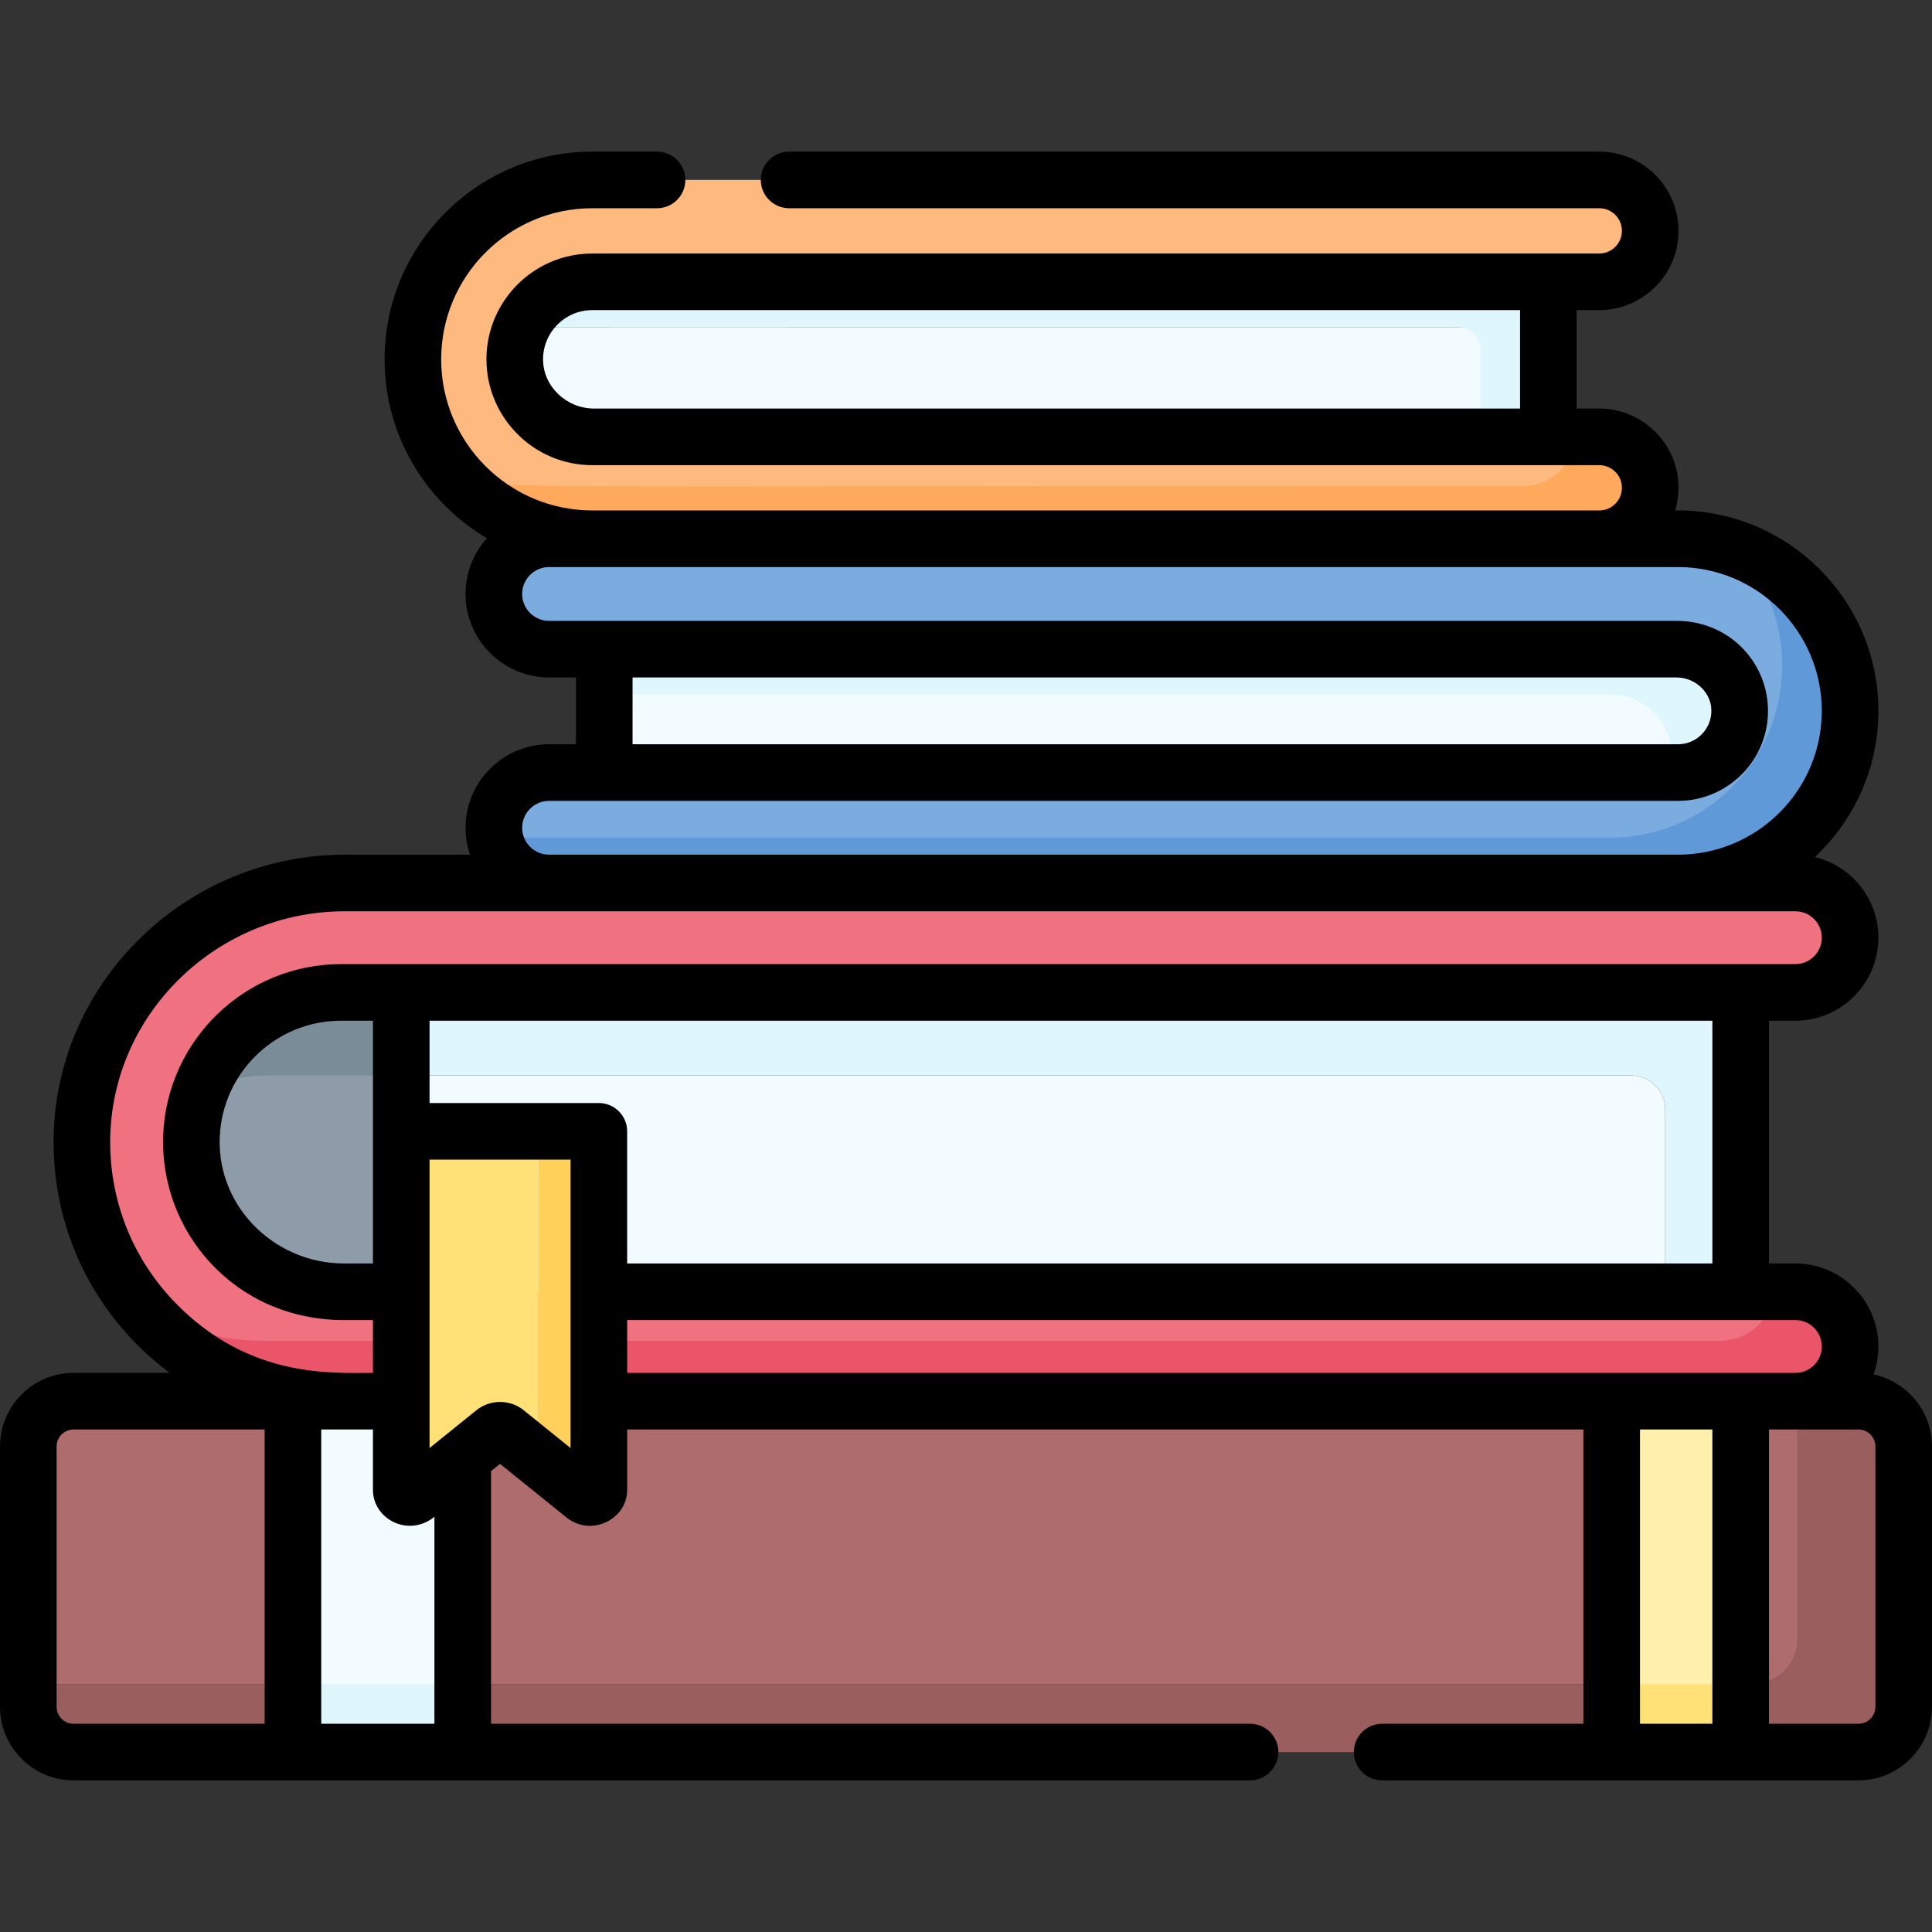 <svg id="Capa_1" enable-background="new 0 0 512 512" height="512" viewBox="0 0 512 512" width="512" xmlns="http://www.w3.org/2000/svg"><rect x="0" y="0" width="512" height="512" fill="#333333" stroke="none"/><g><g><path d="m476.5 434.317v-62.987h-15.203v6.17h-34.185v-6.17h-304.484v6.17h-44.998v-6.17h-58.13c-6.627 0-12 5.373-12 12v62.987h457c6.627 0 12-5.373 12-12z" fill="#ae6c6c"/><path d="m492.5 371.33h-16v62.987c0 6.627-5.373 12-12 12h-457v6c0 6.627 5.373 12 12 12h58.13v-4.317h44.998v4.317h304.485v-4.317h34.185v4.317h31.202c6.627 0 12-5.373 12-12v-68.987c0-6.628-5.373-12-12-12z" fill="#9b5e5e"/><path d="m131.148 222.107c.068.348.145.694.236 1.033-.091-.339-.169-.684-.236-1.033z" fill="#7bacdf"/><path d="m460.239 145.497c.009.01.017.02.026.03.244.089.491.17.733.263-.253-.097-.504-.2-.759-.293z" fill="#7bacdf"/><g fill="#f2fbff"><path d="m392.327 86.684c-270.666 0-252.356-.038-254.056.058-1.182 2.591-1.857 5.459-1.857 8.487 0 11.329 9.216 20.545 20.545 20.545h241.369v-23.09c-.001-3.314-2.687-6-6.001-6z"/><path d="m432.297 284.998h-331.964v57.332h340.964v-48.332c0-4.97-4.029-9-9-9z"/><path d="m77.63 371.33h44.998v92.987h-44.998z"/></g><path d="m77.63 446.317h44.998v18h-44.998z" fill="#dff6fd"/><path d="m427.112 371.33h34.185v92.987h-34.185z" fill="#fff0ad" transform="matrix(-1 0 0 -1 888.41 835.647)"/><path d="m427.112 446.317h34.185v18h-34.185z" fill="#ffe177"/><path d="m156.958 74.684c-8.3 0-15.449 4.957-18.688 12.058.397-.022.791-.058 1.192-.058h246.864c3.314 0 6 2.686 6 6v23.09h18v-41.09z" fill="#dff6fd"/><path d="m423.827 47.684h-266.869c-26.258 0-47.545 21.286-47.545 47.545 0 11.691 4.227 22.39 11.227 30.67 1.269.464 2.563.874 3.879 1.23s26.179 5.87 26.186 5.872h266.596v-17.227c-17.291 0-250.7 0-259.839 0-11.126 0-20.614-8.635-21.034-19.753-.442-11.688 8.938-21.337 20.53-21.337h266.869c7.456 0 13.5-6.044 13.5-13.5s-6.044-13.5-13.5-13.5z" fill="#fdb97e"/><g><path d="m423.827 115.773h-6.525c-.265 7.222-6.188 13-13.475 13-290.582 0-272.106 1.174-283.187-2.875 8.721 10.317 21.751 16.875 36.318 16.875h266.869c7.456 0 13.5-6.044 13.5-13.5 0-7.455-6.044-13.5-13.5-13.5z" fill="#fea95c"/></g><path d="m426.685 180.033h-266.551v24.706h282.298c.605-2.183.734-4.349.475-6.413 1.194-9.628-6.382-18.293-16.222-18.293z" fill="#f2fbff"/><path d="m444.685 172.033h-284.551v12h266.551c10.657 0 18.666 10.162 15.747 20.706h2.253c9.017 0 16.353-7.336 16.353-16.353 0-9.018-7.336-16.353-16.353-16.353z" fill="#dff6fd"/><path d="m475.797 233.998h-384.405c-37.738 0-69.194 30.019-69.683 67.754-.226 17.431 6.059 33.38 16.557 45.607 7.549 4.001 7.885 3.648 39.365 12.641h392.59v-17.67c-17.258 0-359.589 0-379.108 0-21.661 0-39.887-17.056-40.398-38.71-.527-22.307 17.465-40.621 39.654-40.621h385.429c8.008 0 14.5-6.492 14.5-14.5s-6.492-14.501-14.501-14.501z" fill="#f07281"/><g><path d="m475.797 342.33h-5.578c-.751 7.303-6.921 13-14.422 13h-385.429c-11.601 0-22.521-2.891-32.103-7.97 12.593 14.667 31.256 23.97 52.103 23.97h385.429c8.008 0 14.5-6.492 14.5-14.5s-6.491-14.5-14.5-14.5z" fill="#eb5569"/></g><path d="m469.333 152.834-9.095-7.336.003.022c-4.857-1.764-10.09-2.746-15.556-2.746h-299.18c-8.08 0-14.63 6.55-14.63 14.63 0 8.08 6.55 14.63 14.63 14.63h298.747c8.873 0 16.457 6.886 16.776 15.753.334 9.289-7.126 16.953-16.342 16.953-13.673 0-296.284 0-299.181 0-9.143 0-16.057 8.314-14.375 17.259h-.006c.024.131.036.159.007.003l11.575 5.499h281.9c31.747 0 55.136-28.819 50.104-50.982z" fill="#7bacdf"/><g><path d="m460.239 145.497c7.484 8.125 12.059 18.971 12.059 30.888 0 25.191-20.421 45.612-45.612 45.612h-295.562c1.24 6.823 7.2 12 14.381 12h299.181c25.191 0 45.612-20.421 45.612-45.612-.001-19.728-12.527-36.528-30.059-42.888z" fill="#5f99d7"/></g><path d="m106.333 262.998-3.333 2.836v15.166l3.666 3.666-.311.332h325.942c4.971 0 9 4.029 9 9v48.332h20v-79.332z" fill="#dff6fd"/><path d="m104 282.334h-45l-5.947 6.886c-1.494 4.289-2.35 8.512-2.35 13.445 0 21.872 17.794 39.666 39.666 39.666h15.965v-57.332z" fill="#8d9ca8"/><path d="m65.033 272.171c-5.56 4.628-9.67 10.658-11.98 17.049 5.466-2.698 11.608-4.221 18.06-4.221h35.22v-22h-15.965c-9.526-.001-18.433 3.428-25.335 9.172z" fill="#7a8c98"/><g><path d="m142.706 299.817v86.707l12.138 9.79c1.471 1.187 3.862.283 3.862-1.462 0-19.261 0-80.211 0-95.034h-16z" fill="#ffd15b"/></g><path d="m142.706 386.524c0-24.557 0-73.615 0-86.707h-36.372v95.03c0 1.746 2.391 2.654 3.862 1.467l20.761-16.745c.882-.711 2.245-.711 3.126 0z" fill="#ffe177"/></g><path d="m496.507 364.248c.833-2.319 1.29-4.816 1.29-7.418 0-12.131-9.869-22-22-22h-7v-64.332h7c12.131 0 22-9.869 22-22 0-10.349-7.184-19.046-16.826-21.38 10.345-9.697 16.826-23.469 16.826-38.733 0-29.286-23.826-53.112-53.112-53.112h-.742c.569-1.903.885-3.915.885-6 0-11.58-9.42-21-21-21h-6v-26.09h6c11.58 0 21-9.42 21-21s-9.42-21-21-21h-214.705c-4.142 0-7.5 3.358-7.5 7.5s3.358 7.5 7.5 7.5h214.705c3.309 0 6 2.692 6 6s-2.691 6-6 6c-9.863 0-244.838 0-266.869 0-2.416 0-4.762.307-7.001.884-12.088 3.117-21.044 14.112-21.044 27.16 0 15.362 12.506 28.045 28.045 28.045h.504 266.364c3.309 0 6 2.691 6 6s-2.691 6-6 6h-266.869c-22.081 0-40.044-17.964-40.044-40.045s17.964-40.045 40.045-40.045h17.164c4.142 0 7.5-3.358 7.5-7.5s-3.358-7.5-7.5-7.5h-17.164c-30.352 0-55.045 24.693-55.045 55.045 0 20.166 10.907 37.823 27.124 47.41-3.518 3.92-5.663 9.095-5.663 14.764 0 12.202 9.927 22.129 22.129 22.129h7.13v17.707h-7.13c-12.202 0-22.129 9.927-22.129 22.13 0 2.494.421 4.891 1.185 7.129h-33.168c-42.021 0-76.645 33.715-77.183 75.157-.267 20.543 7.529 39.903 21.952 54.513 2.764 2.8 5.708 5.354 8.801 7.661h-25.462c-10.752 0-19.5 8.748-19.5 19.5v68.987c0 10.752 8.748 19.5 19.5 19.5h58.13 44.998 208.653c4.142 0 7.5-3.358 7.5-7.5s-3.358-7.5-7.5-7.5h-201.153v-66.944l2.392-1.929 17.614 14.208c6.488 5.23 16.072.528 16.072-7.299v-16.02h253.407v77.987h-53.331c-4.142 0-7.5 3.358-7.5 7.5s3.358 7.5 7.5 7.5h126.219c10.752 0 19.5-8.748 19.5-19.5v-68.987c-.001-9.379-6.658-17.229-15.494-19.082zm-339.044-255.975c-7.384 0-13.549-5.904-13.549-13.045 0-7.192 5.851-13.045 13.045-13.045h245.869v26.09zm296.334 226.557h-287.591v-35.013c0-4.142-3.358-7.5-7.5-7.5h-44.872v-21.818h339.964v64.331zm-315.005 38.901c-3.663-2.954-8.941-2.909-12.544 0l-12.414 10.013c0-15.811 0-58.595 0-76.427h37.372v76.427zm-80.449-74.01c1.486-16.44 15.371-29.223 32.025-29.223h8.465v64.332h-7.721c-18.695 0-34.531-15.79-32.769-35.109zm109.291-120.189h276.617c4.576 0 8.474 3.272 9.169 7.481.847 5.412-3.362 10.226-8.735 10.226h-277.051zm-29.259 39.836c0-3.931 3.198-7.129 7.129-7.129h299.181c13.907 0 25.072-11.973 23.742-26.114-1.112-11.772-10.902-21.592-24.169-21.592-20.208 0-293.323 0-298.755 0-3.931 0-7.129-3.198-7.129-7.129s3.198-7.129 7.129-7.129h299.181c21.015 0 38.112 17.097 38.112 38.112s-17.097 38.112-38.112 38.112h-299.18c-3.931-.001-7.129-3.199-7.129-7.131zm-109.167 82.482c.432-33.278 28.328-60.352 62.184-60.352h384.405c3.86 0 7 3.14 7 7s-3.14 7-7 7c-2.454 0-377.838 0-385.429 0-25.341 0-46.111 20.094-47.117 45.263-1.013 25.787 19.119 49.068 47.861 49.068h7.721v14c-10.895 0-32.555 1.498-51.998-18.199-11.581-11.732-17.841-27.28-17.627-43.78zm-14.208 150.467v-68.987c0-2.481 2.019-4.5 4.5-4.5h50.63v77.987h-50.63c-2.481 0-4.5-2.019-4.5-4.5zm100.128 4.5h-29.998v-77.987h13.704v16.017c0 7.71 9.366 12.712 16.294 7.124zm51.078-106.987h309.592c3.86 0 7 3.14 7 7s-3.14 7-7 7c-13.008 0-288.906 0-309.592 0zm268.406 29h19.185v77.987h-19.185zm62.388 73.487c0 2.481-2.019 4.5-4.5 4.5h-23.703v-77.987h7 16.703c2.481 0 4.5 2.019 4.5 4.5z"/></g></svg>
